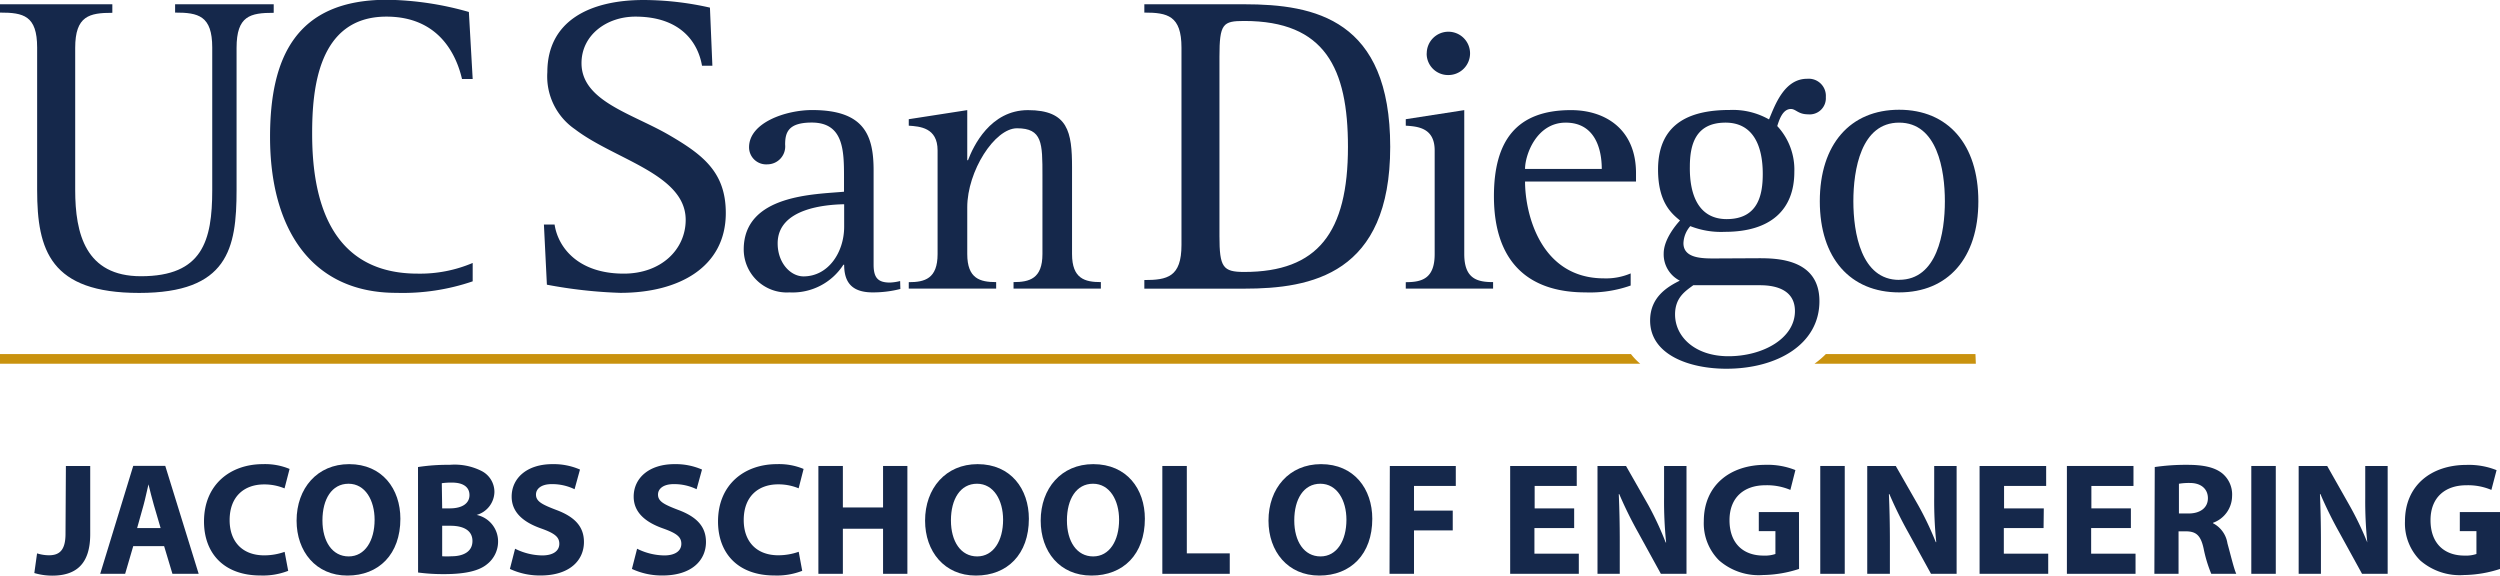 <svg id="Layer_1" data-name="Layer 1" xmlns="http://www.w3.org/2000/svg" viewBox="0 0 327.81 75.48"><defs><style>.cls-1{fill:#15284b;}.cls-2{fill:#c9920e;}</style></defs><title>UCSDLogo_JSOE_BlueGold</title><path class="cls-1" d="M31.61,25.68c0,7.67-1.12,13.49-12.77,13.49S5.46,33.57,5.46,25.68V7c0-4.2-1.79-4.59-4.87-4.59V1.32H15.32V2.44c-3,0-4.87.39-4.87,4.59V25.68c0,5.71,1.35,11.3,8.62,11.3,8.07,0,9.35-4.64,9.35-11.3V7c0-4.2-1.84-4.59-4.87-4.59V1.32H36.48V2.44c-3.08,0-4.87.39-4.87,4.59Z" transform="translate(-0.59 -0.76)"/><path class="cls-1" d="M62.57,37.65a28.35,28.35,0,0,1-10,1.51C41.35,39.17,36,30.66,36,18.73c0-10.36,3.35-18,15.34-18A40.88,40.88,0,0,1,62.07,2.33l.5,8.79h-1.4c-.73-3.14-3-8.18-9.91-8.18-9,0-9.74,9.57-9.74,15.34,0,7.22,1.57,18.36,13.83,18.36a17.63,17.63,0,0,0,7.22-1.4Z" transform="translate(-0.59 -0.76)"/><path class="cls-1" d="M92.64,9.38c-.51-3-2.75-6.44-8.74-6.44-3.75,0-7.06,2.41-7.06,6.1,0,5,6.67,6.61,11.54,9.46,4.42,2.58,7.38,4.87,7.38,10.19,0,7.11-6.16,10.47-13.83,10.47a61.83,61.83,0,0,1-9.63-1.07l-.39-7.89h1.4c.45,3,3.08,6.44,9.07,6.44,4.93,0,8.12-3.19,8.12-7.05,0-6-9.29-7.89-14.5-11.87a8.4,8.4,0,0,1-3.64-7.5C72.37,3.51,77.91.76,85,.76a39.87,39.87,0,0,1,8.68,1L94,9.38Z" transform="translate(-0.59 -0.76)"/><path class="cls-1" d="M118.65,38.65a14.33,14.33,0,0,1-3.63.45c-2.89,0-3.74-1.49-3.74-3.63h-.1a7.92,7.92,0,0,1-7.07,3.63,5.65,5.65,0,0,1-6-5.63c0-7.22,9.36-7.22,13.15-7.57V24c0-3.49-.05-7.17-4.23-7.17-3.09,0-3.49,1.3-3.49,2.89a2.35,2.35,0,0,1-2.34,2.59,2.24,2.24,0,0,1-2.39-2.24c0-3.24,4.83-4.88,8.27-4.88,6.82,0,8.06,3.28,8.06,7.91V35.47c0,1.74.6,2.34,2.14,2.34a6.3,6.3,0,0,0,1.34-.2Zm-7.37-11.11c-2.34.05-8.72.5-8.72,5.13,0,2.59,1.7,4.33,3.39,4.33,3.24,0,5.33-3.14,5.33-6.52Z" transform="translate(-0.59 -0.76)"/><path class="cls-1" d="M119.75,37.76c2.09,0,3.78-.45,3.78-3.68V20.48c0-3-2.34-3.14-3.78-3.24v-.85l7.67-1.19v6.57h.1c.69-1.84,2.93-6.57,7.86-6.57,5.28,0,5.78,2.88,5.78,7.52V34.07c0,3.24,1.69,3.68,3.78,3.68v.85H133.49v-.85c2.09,0,3.79-.45,3.79-3.68V23.81c0-4.28,0-6.23-3.34-6.23-2.93,0-6.52,5.63-6.52,10.36v6.13c0,3.24,1.69,3.68,3.79,3.68v.85H119.75Z" transform="translate(-0.59 -0.76)"/><path class="cls-1" d="M150.64,37.48c3,0,4.87-.39,4.87-4.59V7c0-4.2-1.85-4.59-4.87-4.59V1.32h13.1c9.29,0,19.14,2,19.14,18.7s-10.35,18.59-19.14,18.59h-13.1Zm9.85-5.76c0,4.09.45,4.7,3.25,4.7,9.63,0,13.6-5.15,13.6-16.4,0-10.3-3-16.51-13.6-16.51-2.8,0-3.25.34-3.25,4.7Z" transform="translate(-0.59 -0.76)"/><path class="cls-1" d="M184.92,37.76c2.1,0,3.79-.45,3.79-3.68V20.48c0-3-2.29-3.14-3.79-3.24v-.85l7.67-1.19V34.07c0,3.24,1.69,3.68,3.78,3.68v.85H184.92Zm2.75-30a2.84,2.84,0,1,1,2.83,2.84A2.8,2.8,0,0,1,187.66,7.78Z" transform="translate(-0.59 -0.76)"/><path class="cls-1" d="M214.41,38.2a16,16,0,0,1-5.93.9c-7.72,0-12-4.23-12-12.6,0-7.27,2.94-11.3,10.11-11.3,4.48,0,8.52,2.49,8.52,8.26v1.1H200.56c0,4.18,2,12.7,10.36,12.7a8.23,8.23,0,0,0,3.49-.65Zm-3.79-15.29c0-2.64-.9-6.07-4.73-6.07s-5.33,4.23-5.33,6.07Z" transform="translate(-0.59 -0.76)"/><path class="cls-1" d="M231.24,34.62c2.38,0,7.92.1,7.92,5.63,0,5.68-5.58,8.86-12.2,8.86-4.88,0-10-1.84-10-6.32,0-3.09,2.29-4.43,3.89-5.23A3.86,3.86,0,0,1,218.74,34c0-1.84,1.59-3.73,2.14-4.33C219.73,28.74,218,27.25,218,23c0-6.42,4.68-7.82,9.41-7.82a9.6,9.6,0,0,1,5.14,1.24c.79-1.89,2-5.33,5-5.33A2.25,2.25,0,0,1,240,13.5a2.12,2.12,0,0,1-2.34,2.25c-1.29,0-1.59-.7-2.24-.7-1.09,0-1.54,1.45-1.79,2.24a8.37,8.37,0,0,1,2.24,6c0,5-3.13,7.87-9.11,7.87a11,11,0,0,1-4.53-.75,3.58,3.58,0,0,0-.9,2.24c0,2,2.49,2,4.08,2Zm-8.62,3.54c-1,.75-2.39,1.59-2.39,3.83,0,2.94,2.63,5.48,7,5.48,4.53,0,8.72-2.34,8.72-5.92,0-2.54-2.09-3.39-4.58-3.39ZM227,29.49c4.18,0,4.73-3.28,4.73-5.93,0-3.73-1.29-6.72-4.88-6.72-3.94,0-4.68,2.89-4.68,5.78C222.12,26.4,223.37,29.49,227,29.49Z" transform="translate(-0.59 -0.76)"/><path class="cls-1" d="M239.21,27.15c0-7.47,4-12,10.4-12S260,19.68,260,27.15,256,39.1,249.61,39.1,239.21,34.62,239.21,27.15Zm10.4,10.3c5,0,6-6.17,6-10.3s-1-10.31-6-10.31-6,6.17-6,10.31S244.63,37.46,249.61,37.46Z" transform="translate(-0.59 -0.76)"/><g id="line"><path class="cls-2" d="M214.45,47.19H.59v1.26H215.66A8.07,8.07,0,0,1,214.45,47.19Z" transform="translate(-0.59 -0.76)"/><path class="cls-2" d="M259.62,47.19H240a11.38,11.38,0,0,1-1.48,1.26h21.15Z" transform="translate(-0.59 -0.76)"/></g><path class="cls-1" d="M9.23,61.86h3.19V70.8c0,4-1.93,5.44-5,5.44a8.3,8.3,0,0,1-2.33-.34l.36-2.58A5.28,5.28,0,0,0,7,73.57c1.34,0,2.18-.61,2.18-2.81Z" transform="translate(-0.59 -0.76)"/><path class="cls-1" d="M18.06,72.37,17,76H13.73l4.33-14.15h4.2L26.64,76H23.2l-1.09-3.63ZM21.65,70l-.88-3c-.25-.84-.5-1.89-.71-2.73h0c-.21.84-.42,1.91-.65,2.73l-.84,3Z" transform="translate(-0.59 -0.76)"/><path class="cls-1" d="M38.38,75.61a9.14,9.14,0,0,1-3.63.61c-4.89,0-7.41-3-7.41-7.08,0-4.83,3.44-7.52,7.73-7.52a8.32,8.32,0,0,1,3.49.63L37.9,64.8a6.92,6.92,0,0,0-2.69-.52c-2.54,0-4.51,1.53-4.51,4.68,0,2.83,1.68,4.62,4.54,4.62a8,8,0,0,0,2.67-.46Z" transform="translate(-0.59 -0.76)"/><path class="cls-1" d="M53.09,68.78c0,4.64-2.81,7.45-6.95,7.45s-6.66-3.17-6.66-7.2c0-4.24,2.71-7.41,6.89-7.41C50.72,61.62,53.09,64.88,53.09,68.78ZM42.87,69c0,2.77,1.3,4.72,3.44,4.72s3.4-2.06,3.4-4.81c0-2.54-1.22-4.72-3.42-4.72S42.87,66.22,42.87,69Z" transform="translate(-0.59 -0.76)"/><path class="cls-1" d="M55.4,62a25.52,25.52,0,0,1,4.14-.29,7.82,7.82,0,0,1,4.18.8,3.08,3.08,0,0,1,1.7,2.77,3.2,3.2,0,0,1-2.33,3v0a3.54,3.54,0,0,1,2.81,3.48,3.77,3.77,0,0,1-1.47,3c-1,.82-2.75,1.28-5.56,1.28a24.87,24.87,0,0,1-3.46-.21Zm3.17,5.42h1c1.68,0,2.58-.69,2.58-1.74s-.82-1.64-2.27-1.64a8.74,8.74,0,0,0-1.36.08Zm0,6.28a10.1,10.1,0,0,0,1.24,0c1.45,0,2.73-.55,2.73-2s-1.28-2-2.88-2H58.57Z" transform="translate(-0.59 -0.76)"/><path class="cls-1" d="M68.13,72.71a8.16,8.16,0,0,0,3.55.88c1.47,0,2.25-.61,2.25-1.53s-.67-1.39-2.37-2c-2.35-.82-3.88-2.12-3.88-4.18,0-2.42,2-4.26,5.35-4.26a8.65,8.65,0,0,1,3.61.71l-.71,2.58a6.72,6.72,0,0,0-3-.67c-1.39,0-2.06.63-2.06,1.37,0,.9.8,1.3,2.62,2,2.5.92,3.67,2.23,3.67,4.22,0,2.37-1.83,4.39-5.71,4.39a9.27,9.27,0,0,1-4-.86Z" transform="translate(-0.59 -0.76)"/><path class="cls-1" d="M84.13,72.71a8.16,8.16,0,0,0,3.55.88c1.47,0,2.25-.61,2.25-1.53s-.67-1.39-2.37-2c-2.35-.82-3.88-2.12-3.88-4.18,0-2.42,2-4.26,5.35-4.26a8.65,8.65,0,0,1,3.61.71l-.71,2.58a6.72,6.72,0,0,0-3-.67c-1.39,0-2.06.63-2.06,1.37,0,.9.8,1.3,2.62,2,2.5.92,3.67,2.23,3.67,4.22,0,2.37-1.83,4.39-5.71,4.39a9.27,9.27,0,0,1-4-.86Z" transform="translate(-0.59 -0.76)"/><path class="cls-1" d="M105.78,75.61a9.14,9.14,0,0,1-3.63.61c-4.89,0-7.41-3-7.41-7.08,0-4.83,3.44-7.52,7.73-7.52a8.32,8.32,0,0,1,3.49.63l-.65,2.54a6.92,6.92,0,0,0-2.69-.52c-2.54,0-4.51,1.53-4.51,4.68,0,2.83,1.68,4.62,4.54,4.62a8,8,0,0,0,2.67-.46Z" transform="translate(-0.59 -0.76)"/><path class="cls-1" d="M111.11,61.86v5.44h5.27V61.86h3.19V76h-3.19V70.09h-5.27V76H107.9V61.86Z" transform="translate(-0.59 -0.76)"/><path class="cls-1" d="M135.5,68.78c0,4.64-2.81,7.45-6.95,7.45s-6.66-3.17-6.66-7.2c0-4.24,2.71-7.41,6.89-7.41C133.13,61.62,135.5,64.88,135.5,68.78ZM125.28,69c0,2.77,1.3,4.72,3.44,4.72s3.4-2.06,3.4-4.81c0-2.54-1.22-4.72-3.42-4.72S125.28,66.22,125.28,69Z" transform="translate(-0.59 -0.76)"/><path class="cls-1" d="M150.71,68.78c0,4.64-2.81,7.45-7,7.45s-6.66-3.17-6.66-7.2c0-4.24,2.71-7.41,6.89-7.41C148.34,61.62,150.71,64.88,150.71,68.78ZM140.49,69c0,2.77,1.3,4.72,3.44,4.72s3.4-2.06,3.4-4.81c0-2.54-1.22-4.72-3.42-4.72S140.49,66.22,140.49,69Z" transform="translate(-0.59 -0.76)"/><path class="cls-1" d="M153,61.86h3.21V73.32h5.63V76H153Z" transform="translate(-0.59 -0.76)"/><path class="cls-1" d="M180.53,68.78c0,4.64-2.81,7.45-6.95,7.45s-6.66-3.17-6.66-7.2c0-4.24,2.71-7.41,6.89-7.41C178.15,61.62,180.53,64.88,180.53,68.78ZM170.3,69c0,2.77,1.3,4.72,3.44,4.72s3.4-2.06,3.4-4.81c0-2.54-1.22-4.72-3.42-4.72S170.3,66.22,170.3,69Z" transform="translate(-0.59 -0.76)"/><path class="cls-1" d="M182.83,61.86h8.65v2.62H186v3.23h5.08v2.6H186V76h-3.21Z" transform="translate(-0.59 -0.76)"/><path class="cls-1" d="M207,70h-5.21v3.36h5.82V76h-9V61.86h8.73v2.62h-5.52v2.94H207Z" transform="translate(-0.59 -0.76)"/><path class="cls-1" d="M210.06,76V61.86h3.74L216.73,67A41,41,0,0,1,219,71.89h.06a52.52,52.52,0,0,1-.27-5.9V61.86h2.94V76h-3.36l-3-5.46a52.39,52.39,0,0,1-2.46-5l-.06,0c.08,1.87.13,3.86.13,6.17V76Z" transform="translate(-0.59 -0.76)"/><path class="cls-1" d="M236.49,75.36a15.84,15.84,0,0,1-4.72.8A7.89,7.89,0,0,1,226,74.24a6.85,6.85,0,0,1-2-5.14c0-4.7,3.44-7.39,8.08-7.39a9.75,9.75,0,0,1,3.93.69L235.35,65a7.85,7.85,0,0,0-3.3-.61c-2.67,0-4.68,1.51-4.68,4.58s1.83,4.64,4.45,4.64a4.28,4.28,0,0,0,1.57-.21v-3h-2.18V67.9h5.27Z" transform="translate(-0.59 -0.76)"/><path class="cls-1" d="M242.48,61.86V76h-3.21V61.86Z" transform="translate(-0.59 -0.76)"/><path class="cls-1" d="M245.43,76V61.86h3.74L252.11,67a41,41,0,0,1,2.31,4.85h.06a52.53,52.53,0,0,1-.27-5.9V61.86h2.94V76h-3.36l-3-5.46a52.63,52.63,0,0,1-2.46-5l-.06,0c.08,1.87.13,3.86.13,6.17V76Z" transform="translate(-0.59 -0.76)"/><path class="cls-1" d="M268.55,70h-5.21v3.36h5.82V76h-9V61.86h8.73v2.62h-5.52v2.94h5.21Z" transform="translate(-0.59 -0.76)"/><path class="cls-1" d="M280,70h-5.21v3.36h5.82V76h-9V61.86h8.73v2.62h-5.52v2.94H280Z" transform="translate(-0.59 -0.76)"/><path class="cls-1" d="M283.13,62a28.14,28.14,0,0,1,4.26-.29c2.1,0,3.57.31,4.58,1.11a3.59,3.59,0,0,1,1.3,3,3.76,3.76,0,0,1-2.5,3.49v.06A3.57,3.57,0,0,1,292.66,72c.44,1.6.88,3.44,1.16,4h-3.28a17.64,17.64,0,0,1-1-3.3c-.38-1.76-1-2.25-2.29-2.27h-1V76h-3.17Zm3.17,6.09h1.26c1.6,0,2.54-.8,2.54-2s-.88-2-2.35-2a8.1,8.1,0,0,0-1.45.1Z" transform="translate(-0.59 -0.76)"/><path class="cls-1" d="M299,61.86V76h-3.21V61.86Z" transform="translate(-0.59 -0.76)"/><path class="cls-1" d="M302,76V61.86h3.74L308.65,67A41,41,0,0,1,311,71.89H311a52.76,52.76,0,0,1-.27-5.9V61.86h2.94V76h-3.36l-3-5.46a52.39,52.39,0,0,1-2.46-5l-.06,0c.08,1.87.13,3.86.13,6.17V76Z" transform="translate(-0.59 -0.76)"/><path class="cls-1" d="M328.41,75.36a15.84,15.84,0,0,1-4.72.8,7.89,7.89,0,0,1-5.75-1.91,6.85,6.85,0,0,1-2-5.14c0-4.7,3.44-7.39,8.08-7.39a9.75,9.75,0,0,1,3.93.69L327.27,65a7.85,7.85,0,0,0-3.3-.61c-2.67,0-4.68,1.51-4.68,4.58s1.83,4.64,4.45,4.64a4.28,4.28,0,0,0,1.57-.21v-3h-2.18V67.9h5.27Z" transform="translate(-0.59 -0.76)"/></svg>